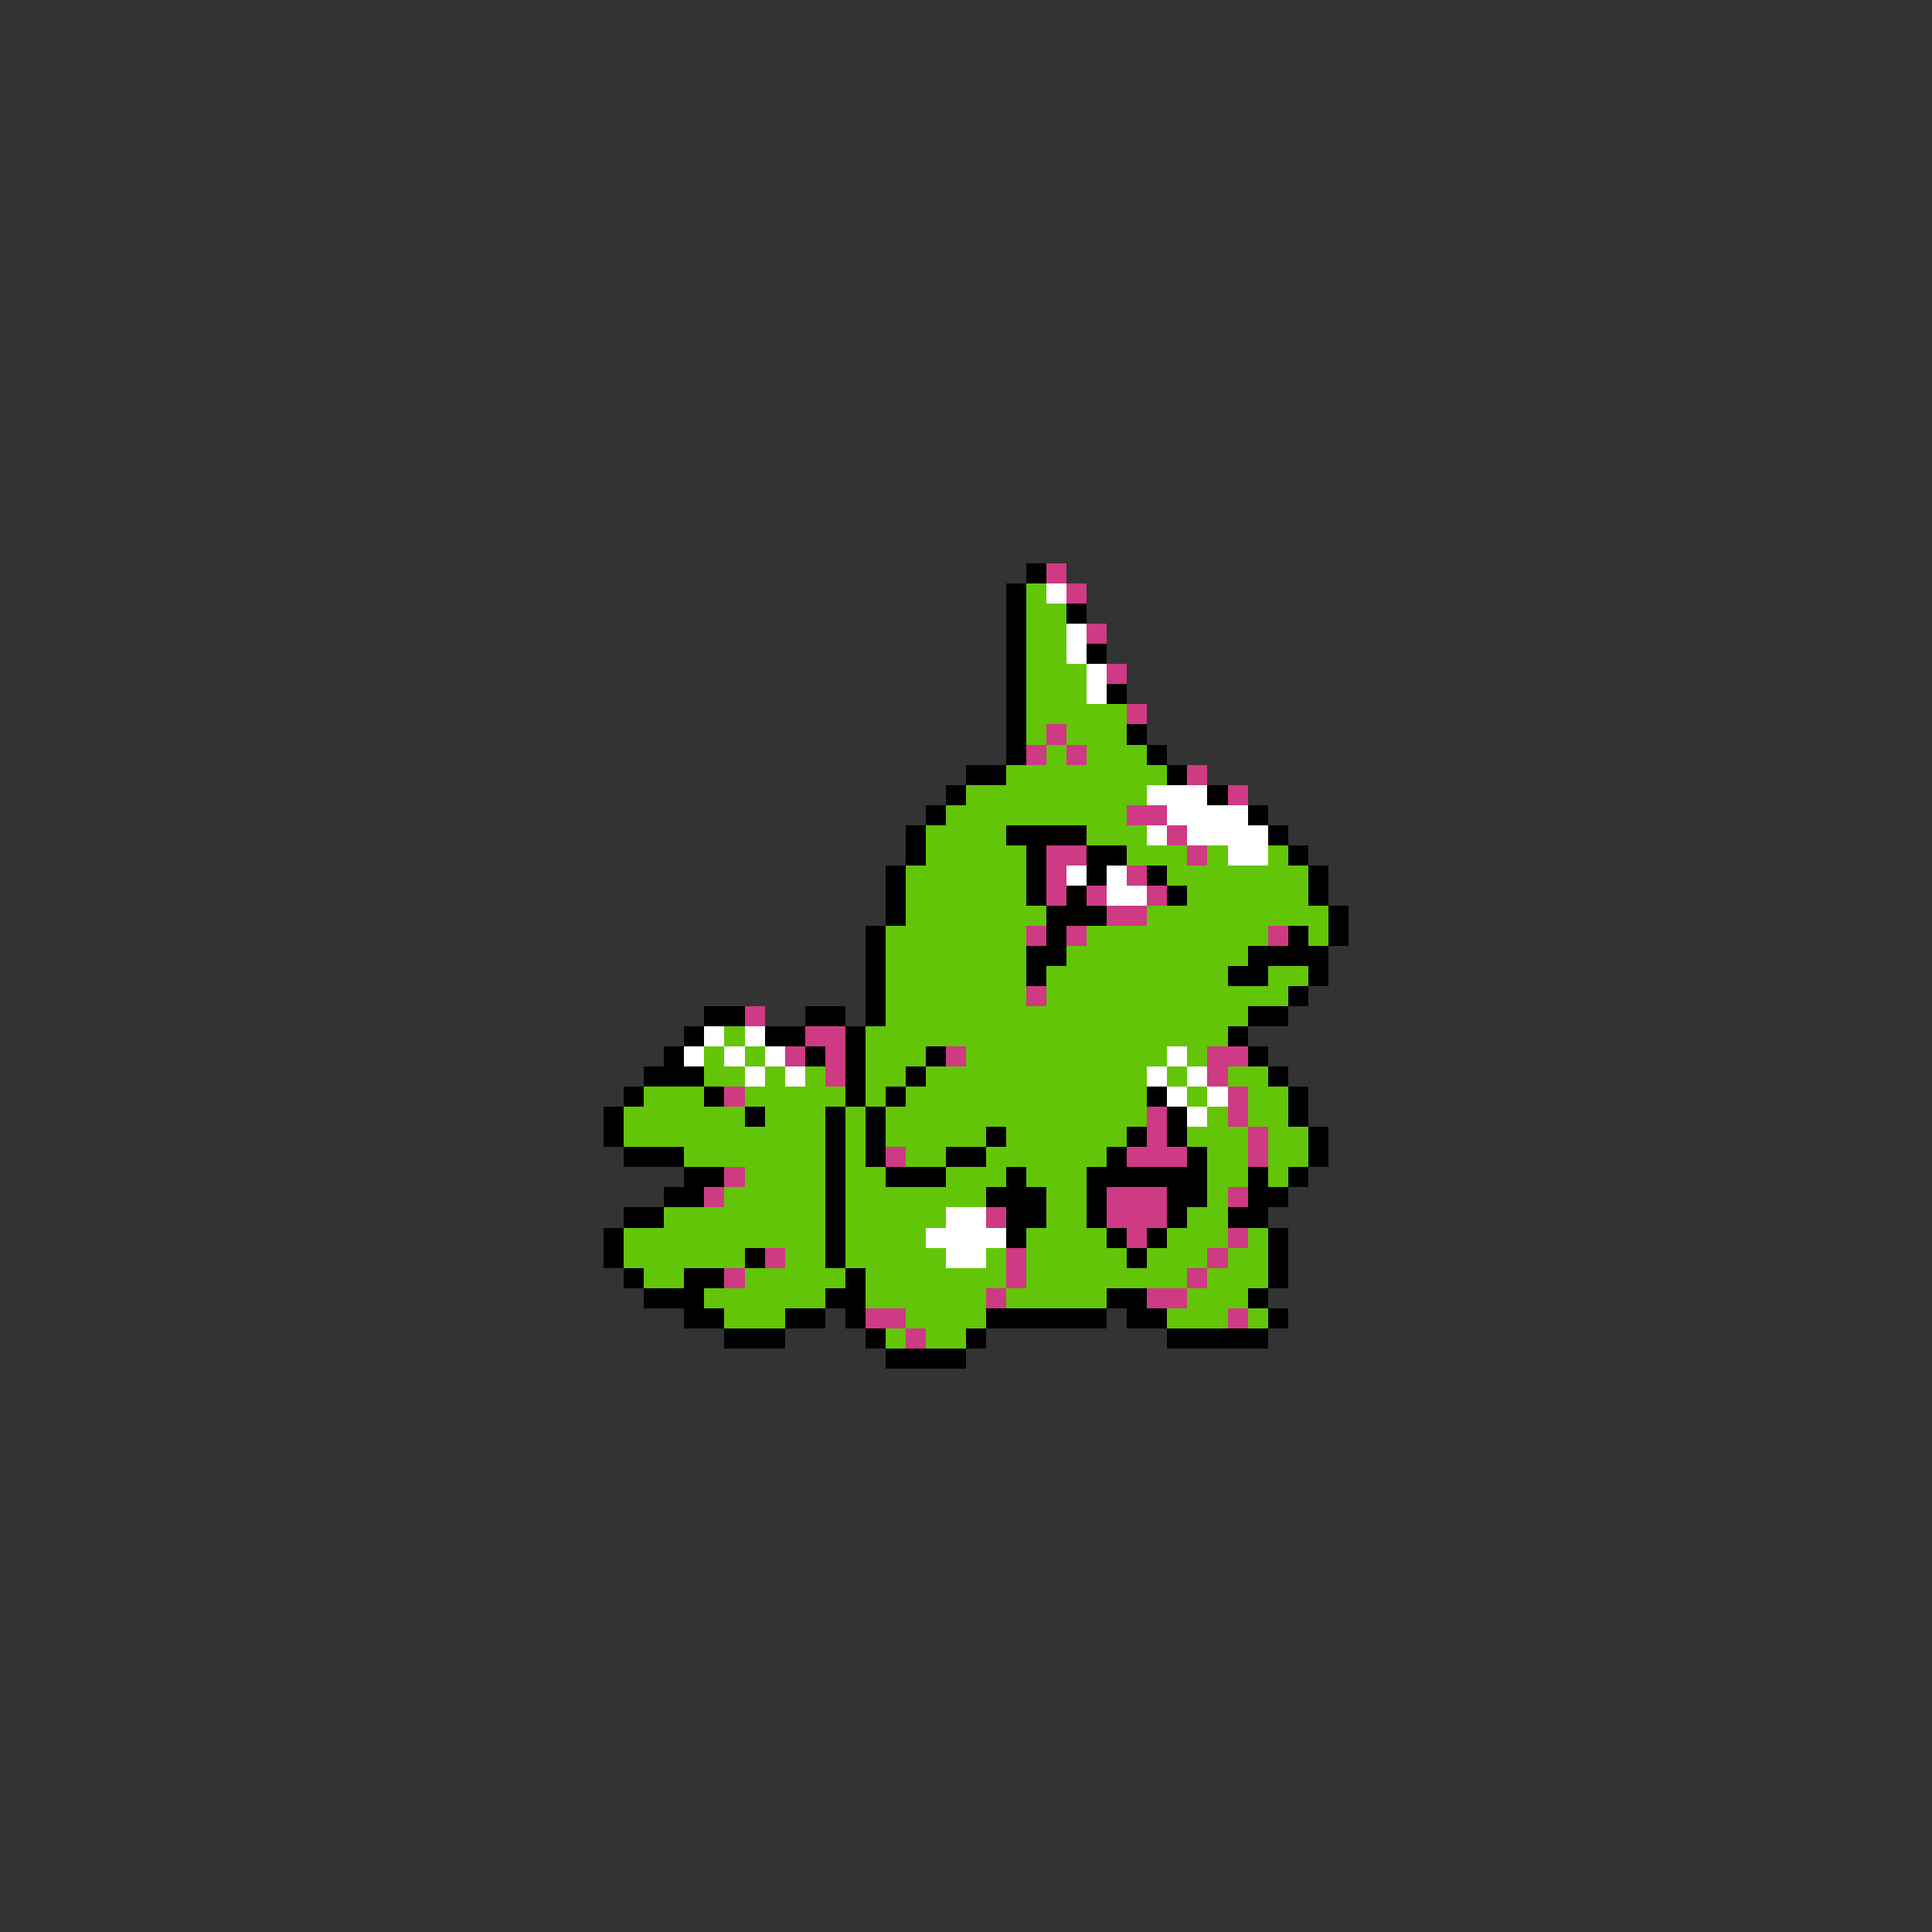 <svg xmlns="http://www.w3.org/2000/svg" viewBox="0 -0.5 96 96" shape-rendering="crispEdges">
<rect x="0" y="-0.5" width="96" height="96" fill="#333333" stroke="none"/>
<path stroke="#000000" d="M51 28h1M50 29h1M50 30h1M53 30h1M50 31h1M50 32h1M54 32h1M50 33h1M50 34h1M55 34h1M50 35h1M50 36h1M56 36h1M50 37h1M57 37h1M48 38h2M58 38h1M47 39h1M60 39h1M46 40h1M62 40h1M45 41h1M50 41h4M63 41h1M45 42h1M51 42h1M54 42h2M64 42h1M44 43h1M51 43h1M54 43h1M57 43h1M65 43h1M44 44h1M51 44h1M53 44h1M58 44h1M65 44h1M44 45h1M52 45h3M66 45h1M43 46h1M52 46h1M64 46h1M66 46h1M43 47h1M51 47h2M62 47h4M43 48h1M51 48h1M61 48h2M65 48h1M43 49h1M64 49h1M35 50h2M40 50h2M43 50h1M62 50h2M34 51h1M38 51h2M42 51h1M61 51h1M33 52h1M40 52h1M42 52h1M46 52h1M62 52h1M32 53h3M42 53h1M45 53h1M63 53h1M31 54h1M35 54h1M42 54h1M44 54h1M57 54h1M64 54h1M30 55h1M37 55h1M41 55h1M43 55h1M58 55h1M64 55h1M30 56h1M41 56h1M43 56h1M49 56h1M56 56h1M58 56h1M65 56h1M31 57h3M41 57h1M43 57h1M47 57h2M55 57h1M59 57h1M65 57h1M34 58h2M41 58h1M44 58h3M50 58h1M54 58h6M62 58h1M64 58h1M33 59h2M41 59h1M49 59h3M54 59h1M58 59h2M62 59h2M31 60h2M41 60h1M50 60h2M54 60h1M58 60h1M61 60h2M30 61h1M41 61h1M50 61h1M55 61h1M57 61h1M63 61h1M30 62h1M37 62h1M41 62h1M56 62h1M63 62h1M31 63h1M34 63h2M42 63h1M63 63h1M32 64h3M41 64h2M55 64h2M62 64h1M34 65h2M39 65h2M42 65h1M49 65h6M56 65h2M63 65h1M36 66h3M43 66h1M48 66h1M58 66h5M44 67h4" />
<path stroke="#ce3a84" d="M52 28h1M53 29h1M54 31h1M55 33h1M56 35h1M52 36h1M51 37h1M53 37h1M59 38h1M61 39h1M56 40h2M58 41h1M52 42h2M59 42h1M52 43h1M56 43h1M52 44h1M54 44h1M57 44h1M55 45h2M51 46h1M53 46h1M63 46h1M51 49h1M37 50h1M40 51h2M39 52h1M41 52h1M47 52h1M60 52h2M41 53h1M60 53h1M36 54h1M61 54h1M57 55h1M61 55h1M57 56h1M62 56h1M44 57h1M56 57h3M62 57h1M36 58h1M35 59h1M55 59h3M61 59h1M49 60h1M55 60h3M56 61h1M61 61h1M38 62h1M50 62h1M60 62h1M36 63h1M50 63h1M59 63h1M49 64h1M57 64h2M43 65h2M61 65h1M45 66h1" />
<path stroke="#63c508" d="M51 29h1M51 30h2M51 31h2M51 32h2M51 33h3M51 34h3M51 35h5M51 36h1M53 36h3M52 37h1M54 37h3M50 38h8M48 39h9M47 40h9M46 41h4M54 41h3M46 42h5M56 42h3M60 42h1M63 42h1M45 43h6M58 43h7M45 44h6M59 44h6M45 45h7M57 45h9M44 46h7M54 46h9M65 46h1M44 47h7M53 47h9M44 48h7M52 48h9M63 48h2M44 49h7M52 49h12M44 50h18M36 51h1M43 51h18M35 52h1M37 52h1M43 52h3M48 52h10M59 52h1M35 53h2M38 53h1M40 53h1M43 53h2M46 53h11M58 53h1M61 53h2M32 54h3M37 54h5M43 54h1M45 54h12M59 54h1M62 54h2M31 55h6M38 55h3M42 55h1M44 55h13M60 55h1M62 55h2M31 56h10M42 56h1M44 56h5M50 56h6M59 56h3M63 56h2M34 57h7M42 57h1M45 57h2M49 57h6M60 57h2M63 57h2M37 58h4M42 58h2M47 58h3M51 58h3M60 58h2M63 58h1M36 59h5M42 59h7M52 59h2M60 59h1M33 60h8M42 60h5M52 60h2M59 60h2M31 61h10M42 61h4M51 61h4M58 61h3M62 61h1M31 62h6M39 62h2M42 62h5M49 62h1M51 62h5M57 62h3M61 62h2M32 63h2M37 63h5M43 63h7M51 63h8M60 63h3M35 64h6M43 64h6M50 64h5M59 64h3M36 65h3M45 65h4M58 65h3M62 65h1M44 66h1M46 66h2" />
<path stroke="#ffffff" d="M52 29h1M53 31h1M53 32h1M54 33h1M54 34h1M57 39h3M58 40h4M57 41h1M59 41h4M61 42h2M53 43h1M55 43h1M55 44h2M35 51h1M37 51h1M34 52h1M36 52h1M38 52h1M58 52h1M37 53h1M39 53h1M57 53h1M59 53h1M58 54h1M60 54h1M59 55h1M47 60h2M46 61h4M47 62h2" />
</svg>